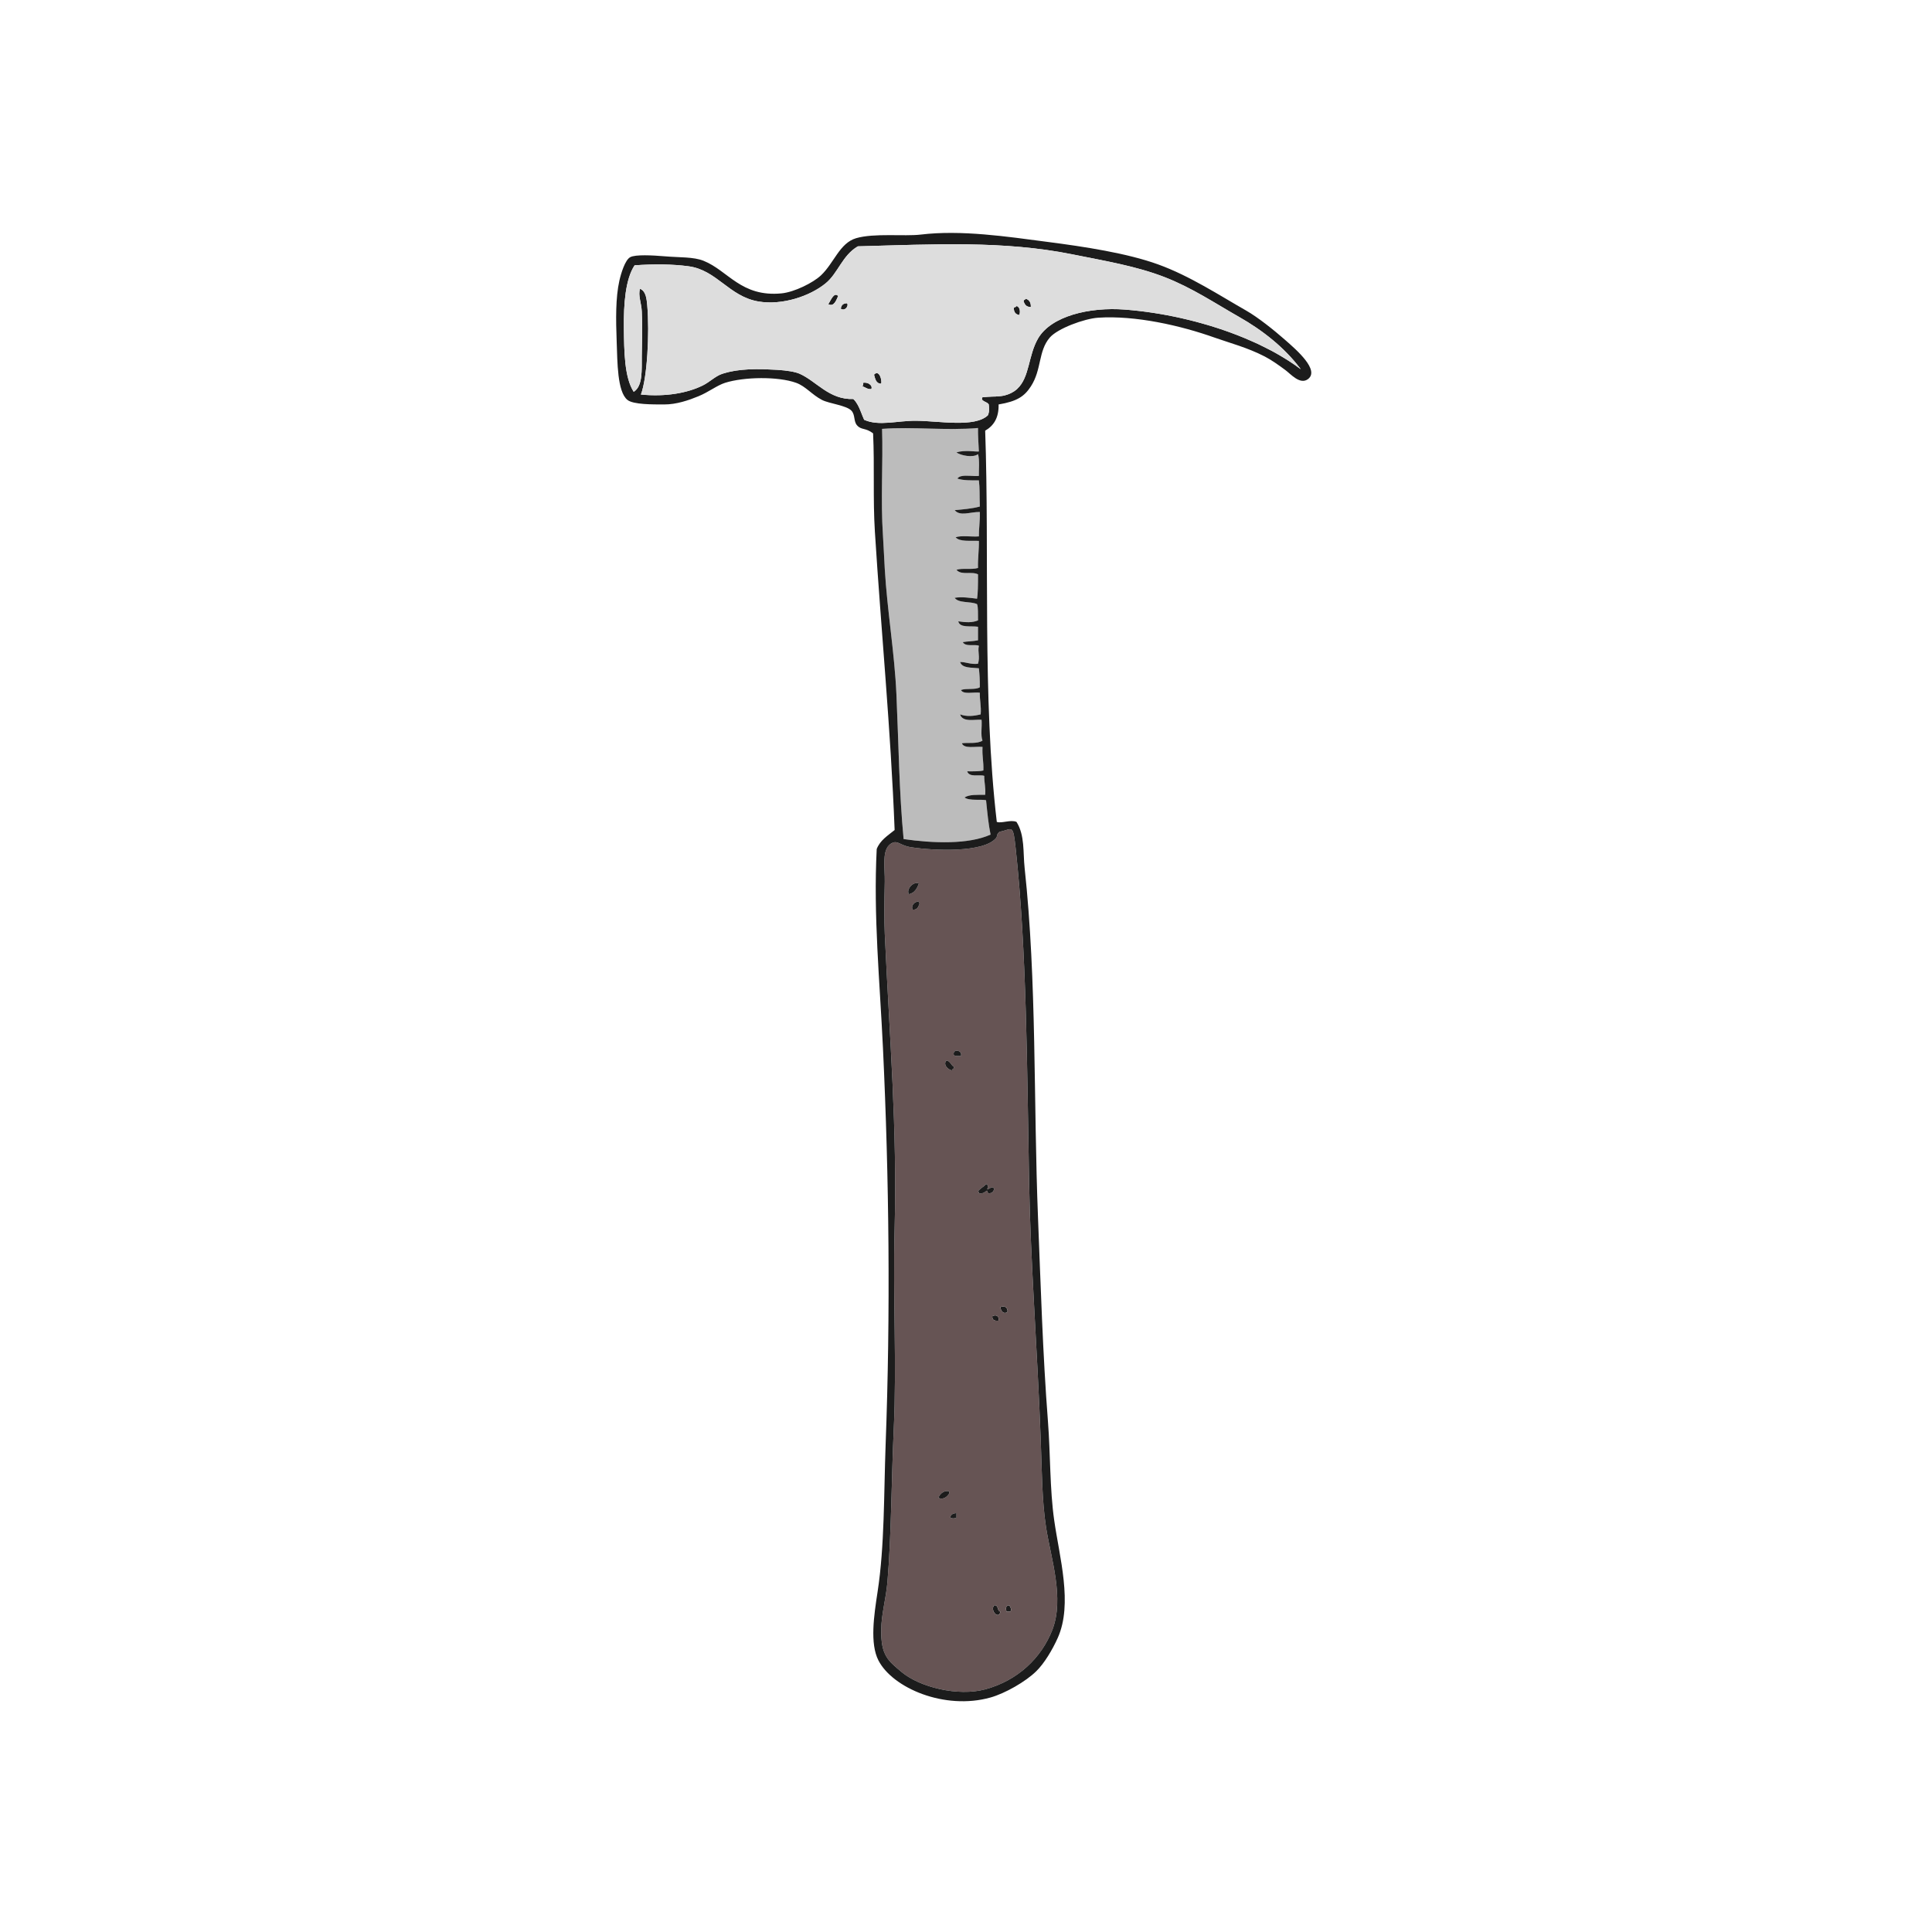 <svg xmlns="http://www.w3.org/2000/svg" xmlns:xlink="http://www.w3.org/1999/xlink" width="150" zoomAndPan="magnify" viewBox="0 0 112.5 112.5" height="150" preserveAspectRatio="xMidYMid meet" version="1.0"><defs><clipPath id="id1"><path d="M 35.879 13.562 L 76.355 13.562 L 76.355 99.062 L 35.879 99.062 Z M 35.879 13.562 " clip-rule="nonzero"/></clipPath></defs><path fill="#dddddd" d="M 75.398 21.25 C 75.516 21.332 75.629 21.414 75.742 21.5 C 75.629 21.414 75.516 21.332 75.398 21.25 " fill-opacity="1" fill-rule="nonzero"/><path fill="#dddddd" d="M 75.215 21.125 C 75.277 21.168 75.336 21.207 75.398 21.25 C 75.336 21.207 75.277 21.168 75.215 21.125 " fill-opacity="1" fill-rule="nonzero"/><path fill="#dddddd" d="M 74.906 20.926 C 75.012 20.992 75.117 21.059 75.219 21.125 C 75.117 21.059 75.012 20.992 74.906 20.926 " fill-opacity="1" fill-rule="nonzero"/><path fill="#dddddd" d="M 74.582 20.73 C 74.691 20.793 74.801 20.859 74.906 20.926 C 74.801 20.859 74.691 20.793 74.582 20.73 " fill-opacity="1" fill-rule="nonzero"/><path fill="#dddddd" d="M 74.109 20.461 C 74.27 20.551 74.43 20.637 74.582 20.73 C 74.43 20.637 74.27 20.551 74.109 20.461 " fill-opacity="1" fill-rule="nonzero"/><path fill="#dddddd" d="M 73.969 20.387 C 74.016 20.41 74.062 20.438 74.109 20.461 C 74.062 20.438 74.016 20.41 73.969 20.387 " fill-opacity="1" fill-rule="nonzero"/><path fill="#dddddd" d="M 73.32 20.062 C 73.516 20.156 73.711 20.25 73.898 20.352 C 73.711 20.25 73.516 20.156 73.32 20.062 " fill-opacity="1" fill-rule="nonzero"/><path fill="#dddddd" d="M 72.945 19.891 C 73.047 19.934 73.145 19.98 73.246 20.027 C 73.145 19.98 73.047 19.934 72.945 19.891 " fill-opacity="1" fill-rule="nonzero"/><path fill="#dddddd" d="M 72.008 19.5 C 72.328 19.625 72.641 19.754 72.945 19.891 C 72.641 19.754 72.328 19.625 72.008 19.5 " fill-opacity="1" fill-rule="nonzero"/><path fill="#dddddd" d="M 70.516 18.984 C 71.027 19.141 71.523 19.312 72.008 19.5 C 71.523 19.312 71.027 19.141 70.516 18.984 " fill-opacity="1" fill-rule="nonzero"/><path fill="#dddddd" d="M 70.172 18.883 C 70.285 18.914 70.402 18.949 70.516 18.984 C 70.402 18.949 70.285 18.914 70.172 18.883 " fill-opacity="1" fill-rule="nonzero"/><path fill="#dddddd" d="M 69.824 18.785 C 69.941 18.816 70.055 18.848 70.172 18.883 C 70.055 18.848 69.941 18.816 69.824 18.785 " fill-opacity="1" fill-rule="nonzero"/><path fill="#dddddd" d="M 69.301 18.648 C 69.418 18.676 69.535 18.707 69.652 18.738 C 69.535 18.707 69.418 18.676 69.301 18.648 " fill-opacity="1" fill-rule="nonzero"/><path fill="#dddddd" d="M 68.77 18.52 C 68.945 18.562 69.125 18.602 69.301 18.648 C 69.125 18.602 68.945 18.562 68.77 18.52 " fill-opacity="1" fill-rule="nonzero"/><path fill="#1c1c1c" d="M 59.863 17.461 C 59.875 17.469 59.883 17.477 59.891 17.48 C 59.883 17.477 59.875 17.469 59.863 17.461 " fill-opacity="1" fill-rule="nonzero"/><path fill="#1c1c1c" d="M 59.836 17.441 C 59.844 17.449 59.855 17.453 59.863 17.461 C 59.855 17.453 59.844 17.449 59.836 17.441 " fill-opacity="1" fill-rule="nonzero"/><path fill="#1c1c1c" d="M 59.785 17.418 C 59.805 17.426 59.82 17.434 59.836 17.441 C 59.82 17.434 59.805 17.426 59.785 17.418 " fill-opacity="1" fill-rule="nonzero"/><path fill="#1c1c1c" d="M 59.715 17.395 C 59.742 17.402 59.766 17.41 59.785 17.418 C 59.805 17.426 59.82 17.434 59.836 17.441 C 59.844 17.449 59.855 17.453 59.863 17.461 C 59.875 17.469 59.883 17.477 59.891 17.48 C 59.984 17.562 60.035 17.688 60.027 17.871 C 59.766 17.887 59.672 17.738 59.609 17.555 C 59.582 17.438 59.711 17.48 59.715 17.395 " fill-opacity="1" fill-rule="nonzero"/><path fill="#dddddd" d="M 59.199 22.676 C 59.211 22.664 59.227 22.648 59.238 22.637 C 59.227 22.648 59.211 22.664 59.199 22.676 " fill-opacity="1" fill-rule="nonzero"/><path fill="#1c1c1c" d="M 59.191 17.816 C 59.395 17.867 59.426 18.168 59.352 18.344 C 59.141 18.309 59.027 18.176 59.035 17.922 C 59.078 17.875 59.18 17.891 59.191 17.816 " fill-opacity="1" fill-rule="nonzero"/><path fill="#dddddd" d="M 59.152 22.711 C 59.168 22.699 59.184 22.688 59.199 22.676 C 59.184 22.688 59.168 22.699 59.152 22.711 " fill-opacity="1" fill-rule="nonzero"/><path fill="#dddddd" d="M 59.039 22.797 C 59.055 22.785 59.07 22.773 59.086 22.762 C 59.07 22.773 59.055 22.785 59.039 22.797 " fill-opacity="1" fill-rule="nonzero"/><path fill="#1c1c1c" d="M 58.777 93.477 C 58.824 93.582 58.945 93.727 58.828 93.844 L 58.617 93.844 C 58.539 93.68 58.559 93.477 58.777 93.477 " fill-opacity="1" fill-rule="nonzero"/><path fill="#dddddd" d="M 58.422 23.043 C 58.449 23.035 58.477 23.031 58.504 23.023 C 58.477 23.031 58.449 23.035 58.422 23.043 " fill-opacity="1" fill-rule="nonzero"/><path fill="#1c1c1c" d="M 58.672 76.379 C 58.488 76.559 58.273 76.383 58.254 76.113 C 58.465 76.004 58.68 76.117 58.672 76.379 " fill-opacity="1" fill-rule="nonzero"/><path fill="#dddddd" d="M 58.34 23.055 C 58.367 23.051 58.395 23.047 58.422 23.043 C 58.395 23.047 58.367 23.051 58.34 23.055 " fill-opacity="1" fill-rule="nonzero"/><path fill="#dddddd" d="M 58.172 23.074 C 58.215 23.07 58.258 23.066 58.297 23.062 C 58.258 23.066 58.215 23.07 58.172 23.074 " fill-opacity="1" fill-rule="nonzero"/><path fill="#dddddd" d="M 57.961 23.09 C 58.031 23.086 58.105 23.082 58.172 23.074 C 58.105 23.082 58.031 23.086 57.961 23.09 " fill-opacity="1" fill-rule="nonzero"/><path fill="#1c1c1c" d="M 57.785 76.641 C 57.98 76.535 58.199 76.613 58.148 76.902 C 57.918 76.926 57.762 76.875 57.785 76.641 " fill-opacity="1" fill-rule="nonzero"/><path fill="#1c1c1c" d="M 58.254 93.844 C 58.168 94.332 57.633 93.793 57.887 93.477 C 58.168 93.441 58.043 93.809 58.254 93.844 " fill-opacity="1" fill-rule="nonzero"/><path fill="#dddddd" d="M 57.781 23.094 C 57.844 23.094 57.902 23.09 57.961 23.09 C 57.902 23.09 57.844 23.094 57.781 23.094 " fill-opacity="1" fill-rule="nonzero"/><path fill="#bcbcbc" d="M 55.801 36.18 C 55.887 36.582 56.527 36.43 56.949 36.496 L 56.949 37.285 C 56.68 37.344 56.34 37.34 56.062 37.391 C 56.227 37.684 56.754 37.496 57 37.602 C 56.918 37.984 57.078 38.219 56.949 38.652 C 56.516 38.699 56.281 38.551 55.906 38.547 C 56.023 38.922 56.562 38.863 57 38.914 C 57.039 39.297 57.055 39.523 57.055 40.02 C 56.797 40.184 56.258 40.062 55.957 40.18 C 56.098 40.457 56.68 40.289 57.055 40.336 C 57.043 40.781 57.145 41.121 57.105 41.598 C 56.699 41.699 56.293 41.742 55.906 41.598 C 56.047 42.086 56.805 41.875 57.156 41.914 C 57.191 42.301 57.09 42.824 57.211 43.125 C 56.906 43.332 56.336 43.227 56.008 43.281 C 56.145 43.621 56.781 43.453 57.211 43.492 C 57.184 44.109 57.281 44.289 57.262 44.859 C 57.074 44.918 56.703 44.918 56.32 44.914 C 56.434 45.289 57.039 45.086 57.312 45.176 C 57.305 45.574 57.406 45.855 57.367 46.281 C 56.918 46.285 56.434 46.254 56.164 46.438 C 56.445 46.648 57.152 46.527 57.418 46.598 C 57.496 47.359 57.551 47.957 57.68 48.598 C 56.398 49.18 54.328 49.105 52.617 48.859 C 52.355 46.098 52.332 43.426 52.199 40.441 C 52.09 38.004 51.66 35.539 51.52 33.129 C 51.48 32.473 51.453 31.754 51.414 31.18 C 51.273 29.094 51.426 26.957 51.363 24.973 C 53.172 24.84 55.109 25.082 56.949 24.918 C 56.941 25.352 56.973 25.707 57 26.289 C 56.816 26.316 56.199 26.188 55.695 26.34 C 55.918 26.523 56.664 26.672 56.949 26.445 C 57.055 26.75 56.988 27.484 57 27.707 C 56.688 27.742 56.258 27.66 55.977 27.727 C 55.965 27.73 55.953 27.734 55.945 27.738 C 55.934 27.738 55.922 27.742 55.91 27.746 C 55.902 27.75 55.891 27.754 55.879 27.762 C 55.871 27.766 55.859 27.77 55.852 27.773 C 55.809 27.797 55.773 27.828 55.746 27.867 C 56.082 27.984 56.547 27.977 57 27.973 C 57.059 28.426 57.031 28.828 57.055 29.496 C 56.586 29.625 56.004 29.672 55.59 29.707 C 55.914 30.082 56.461 29.809 57.055 29.812 C 57.07 30.371 56.992 30.816 57 31.234 C 56.566 31.27 55.992 31.164 55.645 31.285 C 55.887 31.566 56.508 31.469 57 31.496 C 57.016 31.953 56.93 32.57 56.949 33.074 C 56.543 33.188 56.027 33.066 55.695 33.18 C 55.699 33.188 55.703 33.191 55.711 33.195 C 55.715 33.199 55.719 33.207 55.723 33.211 C 56.012 33.504 56.602 33.258 56.949 33.445 C 56.953 34.023 56.941 34.602 56.895 34.863 C 56.48 34.812 55.984 34.738 55.59 34.812 C 55.824 35.141 56.52 35 56.895 35.18 C 56.969 35.395 56.938 35.73 56.949 36.125 C 56.629 36.262 56.25 36.25 55.801 36.18 " fill-opacity="1" fill-rule="nonzero"/><path fill="#665454" d="M 58.617 93.844 L 58.828 93.844 C 58.945 93.727 58.824 93.582 58.777 93.477 C 58.559 93.477 58.539 93.68 58.617 93.844 Z M 58.254 76.113 C 58.273 76.383 58.488 76.559 58.672 76.379 C 58.68 76.117 58.465 76.004 58.254 76.113 Z M 57.887 93.477 C 57.633 93.793 58.168 94.332 58.254 93.844 C 58.043 93.809 58.168 93.441 57.887 93.477 Z M 58.148 76.902 C 58.199 76.613 57.98 76.535 57.785 76.641 C 57.762 76.875 57.918 76.926 58.148 76.902 Z M 57.469 69.328 C 57.527 69.375 57.488 69.52 57.629 69.484 C 57.777 69.461 57.863 69.375 57.887 69.223 C 57.777 68.992 57.566 69.324 57.469 69.223 C 57.586 69.199 57.52 68.934 57.418 68.957 C 57.277 69.117 57.066 69.199 56.949 69.379 C 56.988 69.391 57.008 69.422 57 69.484 C 57.246 69.523 57.344 69.41 57.469 69.328 Z M 55.332 88.375 C 55.477 88.43 55.547 88.43 55.695 88.375 L 55.695 88.109 C 55.496 88.121 55.352 88.184 55.332 88.375 Z M 55.539 61.434 C 55.613 61.516 55.805 61.48 55.957 61.488 C 56.059 61.137 55.449 61.043 55.539 61.434 Z M 54.652 87.215 C 54.906 87.363 55.188 87.137 55.277 86.953 L 55.277 86.848 C 55.039 86.746 54.711 86.965 54.652 87.215 Z M 52.93 52.07 C 53.012 52.051 53.082 52.02 53.145 51.98 C 53.164 51.969 53.188 51.953 53.207 51.934 C 53.215 51.93 53.223 51.922 53.227 51.918 C 53.234 51.91 53.242 51.906 53.246 51.898 C 53.367 51.781 53.445 51.617 53.504 51.438 C 53.148 51.309 52.75 51.824 52.93 52.07 Z M 53.035 49.332 C 54.438 49.547 57.27 49.652 57.992 48.809 C 58.074 48.715 58.055 48.602 58.098 48.543 C 58.211 48.398 58.207 48.445 58.41 48.387 C 58.961 48.227 58.996 48.07 59.141 49.387 C 59.797 55.398 59.801 62.312 59.926 68.906 C 60.008 73.496 60.406 78.598 60.602 83.848 C 60.668 85.574 60.668 87.367 60.914 88.953 C 61.191 90.723 61.988 93.062 61.281 94.898 C 60.652 96.527 59.27 97.859 57.367 98.371 C 55.77 98.797 53.559 98.242 52.512 97.371 C 51.711 96.703 51.293 96.398 51.312 94.898 C 51.32 94.004 51.594 93.074 51.676 92.109 C 51.906 89.391 51.91 86.031 52.043 83.219 C 52.223 79.383 51.988 75.586 52.094 71.535 C 52.246 65.664 51.805 60.559 51.52 54.383 C 51.484 53.598 51.5 52.469 51.52 51.332 C 51.535 50.578 51.355 49.625 51.773 49.211 C 51.809 49.18 51.844 49.148 51.887 49.125 C 51.902 49.113 51.918 49.102 51.934 49.094 C 51.941 49.09 51.945 49.09 51.953 49.086 C 51.961 49.082 51.973 49.078 51.984 49.07 C 52.293 48.949 52.465 49.246 53.035 49.332 Z M 53.504 52.488 C 53.227 52.5 53.043 52.738 53.137 52.965 C 53.434 53 53.477 52.777 53.555 52.594 C 53.543 52.594 53.535 52.586 53.527 52.582 C 53.527 52.582 53.523 52.578 53.523 52.578 C 53.52 52.574 53.52 52.574 53.516 52.57 C 53.516 52.57 53.516 52.566 53.512 52.566 C 53.508 52.559 53.508 52.551 53.504 52.543 C 53.504 52.539 53.504 52.535 53.504 52.531 C 53.5 52.527 53.5 52.523 53.5 52.516 C 53.5 52.508 53.5 52.5 53.504 52.488 Z M 55.434 62.328 C 55.434 62.223 55.578 62.262 55.539 62.117 C 55.379 62.02 55.336 61.797 55.121 61.75 C 54.977 61.883 55.039 62.059 55.164 62.184 C 55.176 62.191 55.184 62.203 55.195 62.211 C 55.266 62.27 55.352 62.316 55.434 62.328 " fill-opacity="1" fill-rule="nonzero"/><path fill="#1c1c1c" d="M 57.887 69.223 C 57.863 69.375 57.777 69.461 57.629 69.484 C 57.488 69.52 57.527 69.375 57.469 69.328 C 57.344 69.41 57.246 69.523 57 69.484 C 57.008 69.422 56.988 69.391 56.949 69.379 C 57.066 69.199 57.277 69.117 57.418 68.957 C 57.52 68.934 57.586 69.199 57.469 69.223 C 57.566 69.324 57.777 68.992 57.887 69.223 " fill-opacity="1" fill-rule="nonzero"/><path fill="#1c1c1c" d="M 55.539 61.434 C 55.449 61.043 56.059 61.137 55.957 61.488 C 55.805 61.48 55.613 61.516 55.539 61.434 " fill-opacity="1" fill-rule="nonzero"/><path fill="#1c1c1c" d="M 55.695 88.109 L 55.695 88.375 C 55.547 88.43 55.477 88.43 55.332 88.375 C 55.352 88.184 55.496 88.121 55.695 88.109 " fill-opacity="1" fill-rule="nonzero"/><path fill="#1c1c1c" d="M 55.539 62.117 C 55.578 62.262 55.434 62.223 55.434 62.328 C 55.352 62.316 55.266 62.27 55.195 62.211 C 55.184 62.203 55.176 62.191 55.164 62.184 C 55.039 62.059 54.977 61.883 55.121 61.75 C 55.336 61.797 55.379 62.02 55.539 62.117 " fill-opacity="1" fill-rule="nonzero"/><path fill="#1c1c1c" d="M 54.652 87.215 C 54.711 86.965 55.039 86.746 55.277 86.848 L 55.277 86.953 C 55.188 87.137 54.906 87.363 54.652 87.215 " fill-opacity="1" fill-rule="nonzero"/><path fill="#665454" d="M 53.523 52.578 C 53.523 52.578 53.527 52.582 53.527 52.582 C 53.527 52.582 53.523 52.578 53.523 52.578 " fill-opacity="1" fill-rule="nonzero"/><path fill="#665454" d="M 53.512 52.566 C 53.516 52.566 53.516 52.57 53.516 52.57 C 53.516 52.57 53.516 52.566 53.512 52.566 " fill-opacity="1" fill-rule="nonzero"/><path fill="#1c1c1c" d="M 53.555 52.594 C 53.477 52.777 53.434 53 53.137 52.965 C 53.043 52.738 53.227 52.504 53.504 52.488 C 53.5 52.5 53.5 52.508 53.5 52.516 C 53.5 52.52 53.5 52.527 53.504 52.531 C 53.504 52.539 53.504 52.543 53.504 52.543 C 53.508 52.551 53.508 52.559 53.512 52.566 C 53.516 52.566 53.516 52.57 53.516 52.57 C 53.52 52.574 53.52 52.574 53.523 52.578 C 53.523 52.578 53.527 52.582 53.527 52.582 C 53.535 52.586 53.543 52.594 53.555 52.594 " fill-opacity="1" fill-rule="nonzero"/><g clip-path="url(#id1)"><path fill="#1c1c1c" d="M 52.512 97.371 C 53.559 98.242 55.77 98.797 57.367 98.371 C 59.27 97.859 60.652 96.527 61.281 94.898 C 61.988 93.062 61.191 90.723 60.914 88.953 C 60.668 87.367 60.668 85.574 60.602 83.848 C 60.406 78.598 60.008 73.496 59.926 68.906 C 59.801 62.312 59.797 55.398 59.141 49.387 C 58.996 48.07 58.961 48.227 58.41 48.387 C 58.207 48.445 58.211 48.398 58.098 48.543 C 58.055 48.602 58.074 48.715 57.992 48.809 C 57.27 49.652 54.438 49.547 53.035 49.332 C 52.465 49.246 52.293 48.949 51.984 49.07 C 51.973 49.078 51.961 49.082 51.953 49.086 C 51.945 49.09 51.941 49.09 51.934 49.094 C 51.918 49.102 51.902 49.113 51.887 49.121 C 51.844 49.148 51.809 49.18 51.773 49.211 C 51.355 49.625 51.535 50.582 51.52 51.332 C 51.496 52.469 51.484 53.598 51.52 54.383 C 51.805 60.559 52.246 65.664 52.094 71.535 C 51.988 75.586 52.223 79.383 52.043 83.219 C 51.91 86.031 51.906 89.391 51.676 92.109 C 51.594 93.074 51.32 94.004 51.312 94.898 C 51.293 96.398 51.711 96.703 52.512 97.371 Z M 36.902 22.816 C 37.449 22.469 37.359 21.516 37.371 20.711 C 37.387 19.855 37.414 18.926 37.371 18.133 C 37.348 17.637 37.141 17.18 37.27 16.816 C 37.617 16.957 37.652 17.406 37.688 17.766 C 37.832 19.414 37.684 22.027 37.32 22.973 C 38.742 23.117 40.023 22.891 40.922 22.445 C 41.336 22.242 41.652 21.898 42.07 21.762 C 42.297 21.691 42.535 21.633 42.777 21.594 C 42.809 21.59 42.84 21.582 42.875 21.578 C 43.094 21.547 43.32 21.523 43.543 21.512 C 43.867 21.492 44.184 21.492 44.473 21.5 C 44.688 21.508 44.93 21.516 45.172 21.531 C 45.172 21.531 45.176 21.531 45.18 21.531 C 45.227 21.535 45.27 21.539 45.316 21.539 C 45.805 21.574 46.277 21.641 46.559 21.762 C 47.547 22.199 48.281 23.285 49.691 23.234 C 49.746 23.289 49.793 23.344 49.836 23.402 C 49.852 23.43 49.867 23.453 49.883 23.477 C 49.898 23.5 49.914 23.527 49.93 23.551 C 50.098 23.844 50.195 24.18 50.32 24.445 C 51.188 24.832 52.242 24.488 53.348 24.5 C 54.711 24.512 56.75 24.91 57.523 24.184 C 57.617 23.992 57.598 23.734 57.574 23.551 C 57.496 23.383 57.055 23.367 57.211 23.133 C 57.426 23.109 57.609 23.102 57.781 23.094 C 57.844 23.094 57.902 23.09 57.961 23.09 C 58.031 23.086 58.105 23.082 58.172 23.074 C 58.215 23.07 58.258 23.066 58.297 23.062 C 58.312 23.059 58.324 23.059 58.34 23.055 C 58.367 23.051 58.395 23.047 58.422 23.043 C 58.449 23.035 58.477 23.031 58.504 23.023 C 58.559 23.008 58.613 22.992 58.672 22.973 C 58.809 22.926 58.93 22.867 59.035 22.797 C 59.055 22.785 59.07 22.773 59.086 22.762 C 59.109 22.746 59.133 22.73 59.152 22.711 C 59.168 22.699 59.184 22.688 59.199 22.676 C 59.211 22.664 59.227 22.648 59.238 22.637 C 59.961 21.965 59.867 20.711 60.445 19.711 C 61.203 18.406 63.426 17.867 65.512 18.027 C 66.602 18.113 67.699 18.281 68.77 18.523 C 68.945 18.562 69.125 18.602 69.301 18.648 C 69.418 18.676 69.535 18.707 69.652 18.738 C 69.707 18.754 69.766 18.77 69.824 18.785 C 69.941 18.816 70.055 18.848 70.172 18.883 C 70.285 18.914 70.402 18.949 70.516 18.984 C 71.027 19.141 71.523 19.312 72.008 19.5 C 72.328 19.625 72.641 19.754 72.945 19.891 C 73.047 19.934 73.145 19.98 73.246 20.027 C 73.27 20.039 73.297 20.051 73.32 20.062 C 73.516 20.156 73.711 20.254 73.898 20.352 C 73.922 20.363 73.945 20.375 73.969 20.387 C 74.016 20.414 74.062 20.438 74.109 20.461 C 74.27 20.551 74.43 20.637 74.582 20.73 C 74.691 20.793 74.801 20.859 74.906 20.926 C 75.012 20.992 75.117 21.059 75.215 21.129 C 75.277 21.168 75.336 21.207 75.398 21.25 C 75.516 21.332 75.629 21.414 75.742 21.5 C 75.727 21.48 75.715 21.461 75.699 21.441 C 74.789 20.238 73.531 19.238 72.141 18.449 C 70.738 17.652 69.41 16.754 67.805 16.133 C 66.145 15.492 64.387 15.203 62.48 14.82 C 58.441 14 54.398 14.227 49.953 14.344 C 49.043 14.871 48.797 15.914 48.074 16.5 C 47.168 17.242 45.555 17.793 44.16 17.555 C 42.449 17.262 41.738 15.719 40.086 15.504 C 39.172 15.383 38.129 15.367 36.953 15.449 C 36.418 16.254 36.312 17.707 36.328 19.078 C 36.344 20.453 36.355 21.977 36.902 22.816 Z M 55.695 33.18 C 56.027 33.066 56.543 33.188 56.949 33.074 C 56.93 32.57 57.016 31.953 57 31.496 C 56.508 31.469 55.887 31.566 55.645 31.285 C 55.992 31.164 56.566 31.27 57 31.234 C 56.992 30.816 57.07 30.371 57.055 29.812 C 56.461 29.809 55.914 30.082 55.59 29.707 C 56.004 29.668 56.586 29.625 57.055 29.496 C 57.031 28.828 57.059 28.426 57 27.973 C 56.547 27.973 56.082 27.984 55.746 27.867 C 55.773 27.828 55.809 27.797 55.852 27.773 C 55.859 27.77 55.871 27.766 55.879 27.762 C 55.891 27.754 55.902 27.75 55.91 27.746 C 55.922 27.742 55.934 27.742 55.945 27.738 C 55.953 27.734 55.965 27.73 55.977 27.727 C 56.258 27.66 56.688 27.742 57 27.711 L 57 27.707 C 56.988 27.484 57.055 26.75 56.949 26.445 C 56.664 26.672 55.918 26.523 55.695 26.34 C 56.199 26.188 56.816 26.316 57 26.289 C 56.973 25.707 56.941 25.352 56.949 24.922 C 55.109 25.082 53.172 24.84 51.363 24.973 C 51.426 26.957 51.273 29.094 51.414 31.18 C 51.453 31.754 51.48 32.473 51.52 33.129 C 51.66 35.539 52.09 38.004 52.199 40.441 C 52.332 43.426 52.355 46.098 52.617 48.859 C 54.328 49.105 56.398 49.18 57.68 48.598 C 57.551 47.957 57.496 47.359 57.418 46.598 C 57.152 46.527 56.445 46.648 56.164 46.438 C 56.434 46.254 56.918 46.285 57.367 46.281 C 57.406 45.855 57.305 45.574 57.312 45.176 C 57.039 45.086 56.434 45.289 56.32 44.914 C 56.703 44.918 57.074 44.918 57.262 44.863 C 57.281 44.289 57.184 44.109 57.211 43.492 C 56.781 43.453 56.145 43.621 56.008 43.281 C 56.336 43.227 56.906 43.332 57.211 43.125 C 57.09 42.828 57.191 42.301 57.156 41.914 C 56.805 41.875 56.047 42.086 55.906 41.598 C 56.293 41.742 56.699 41.699 57.105 41.598 C 57.145 41.121 57.043 40.781 57.055 40.336 C 56.68 40.289 56.098 40.457 55.957 40.18 C 56.258 40.062 56.797 40.184 57.055 40.02 C 57.055 39.523 57.039 39.297 57 38.914 C 56.562 38.863 56.023 38.922 55.906 38.547 C 56.281 38.551 56.516 38.699 56.949 38.652 C 57.078 38.219 56.918 37.984 57 37.602 C 56.754 37.496 56.227 37.684 56.062 37.391 C 56.34 37.34 56.68 37.344 56.949 37.285 L 56.949 36.496 C 56.527 36.43 55.887 36.582 55.801 36.18 C 56.25 36.25 56.629 36.262 56.949 36.125 C 56.938 35.73 56.969 35.395 56.895 35.18 C 56.52 35 55.824 35.141 55.59 34.812 C 55.984 34.738 56.48 34.812 56.895 34.863 C 56.941 34.602 56.953 34.023 56.949 33.445 C 56.602 33.258 56.012 33.504 55.723 33.211 C 55.719 33.207 55.715 33.199 55.711 33.195 C 55.703 33.191 55.699 33.188 55.695 33.18 Z M 74.801 19.766 C 75.527 20.398 76.855 21.559 76.16 22.078 C 75.699 22.422 75.152 21.773 74.855 21.555 C 74.445 21.25 74.043 20.965 73.652 20.762 C 72.641 20.238 71.613 19.973 70.73 19.66 C 68.758 18.957 66.113 18.355 63.945 18.5 C 63.133 18.555 61.578 19.129 61.125 19.66 C 60.449 20.453 60.664 21.52 60.027 22.5 C 59.645 23.09 59.215 23.371 58.148 23.551 C 58.168 24.34 57.855 24.797 57.367 25.078 C 57.621 32.293 57.195 40.645 58.043 47.859 C 58.324 47.961 58.848 47.711 59.191 47.859 C 59.684 48.641 59.566 49.641 59.664 50.543 C 60.379 57.156 60.172 64.086 60.445 70.957 C 60.598 74.773 60.719 78.855 61.02 82.742 C 61.172 84.695 61.125 86.707 61.387 88.531 C 61.691 90.68 62.48 93.387 61.594 95.371 C 61.285 96.062 60.809 96.859 60.34 97.316 C 59.719 97.926 58.527 98.605 57.68 98.844 C 55.004 99.598 51.977 98.289 51.152 96.688 C 50.648 95.703 50.887 94.09 51.102 92.688 C 51.512 90.016 51.465 86.977 51.57 84.109 C 51.855 76.496 51.777 68.652 51.414 61.016 C 51.23 57.129 50.852 53.309 51.051 49.438 C 51.25 48.922 51.699 48.656 52.094 48.332 C 51.867 42.445 51.309 36.746 50.945 30.969 C 50.824 29.051 50.93 27.156 50.84 25.234 C 50.387 24.887 50.156 25.059 49.902 24.762 C 49.699 24.531 49.805 24.164 49.586 23.922 C 49.309 23.605 48.281 23.504 47.867 23.289 C 47.281 22.988 46.906 22.484 46.352 22.289 C 45.297 21.914 43.34 21.941 42.227 22.289 C 41.746 22.441 41.266 22.832 40.66 23.078 C 40.117 23.301 39.391 23.555 38.676 23.551 C 38.023 23.551 36.883 23.562 36.539 23.289 C 35.941 22.816 35.953 21.066 35.91 19.922 C 35.859 18.578 35.844 17.344 36.066 16.344 C 36.164 15.91 36.398 15.141 36.695 14.977 C 36.996 14.809 38.008 14.867 38.676 14.922 C 39.574 15 40.383 14.949 40.973 15.188 C 42.398 15.758 43.156 17.316 45.516 17.082 C 46.258 17.008 47.359 16.461 47.812 16.027 C 48.566 15.312 48.891 14.156 49.848 13.871 C 50.895 13.562 52.664 13.773 53.609 13.66 C 55.965 13.375 58.648 13.777 60.969 14.082 C 63.145 14.363 65.633 14.742 67.441 15.398 C 69.289 16.066 71.027 17.211 72.559 18.082 C 73.254 18.477 74.195 19.234 74.801 19.766 " fill-opacity="1" fill-rule="nonzero"/></g><path fill="#1c1c1c" d="M 52.93 52.07 C 52.75 51.824 53.148 51.309 53.504 51.438 C 53.445 51.617 53.367 51.781 53.246 51.898 C 53.242 51.906 53.234 51.91 53.227 51.918 C 53.223 51.922 53.215 51.93 53.207 51.934 C 53.188 51.953 53.164 51.969 53.145 51.98 C 53.082 52.02 53.012 52.051 52.93 52.07 " fill-opacity="1" fill-rule="nonzero"/><path fill="#1c1c1c" d="M 50.895 21.816 C 51.199 21.492 51.371 22.152 51.312 22.34 C 51 22.336 50.965 22.059 50.895 21.816 " fill-opacity="1" fill-rule="nonzero"/><path fill="#1c1c1c" d="M 50.738 22.656 C 50.492 22.676 50.398 22.543 50.215 22.5 C 50.223 22.488 50.23 22.477 50.238 22.465 C 50.246 22.449 50.25 22.438 50.254 22.422 C 50.258 22.41 50.262 22.398 50.262 22.383 C 50.266 22.375 50.266 22.367 50.266 22.359 C 50.266 22.336 50.27 22.312 50.266 22.289 C 50.438 22.262 50.59 22.316 50.676 22.406 C 50.68 22.41 50.684 22.41 50.688 22.414 C 50.754 22.488 50.777 22.574 50.738 22.656 " fill-opacity="1" fill-rule="nonzero"/><path fill="#1c1c1c" d="M 50.688 22.414 C 50.684 22.41 50.68 22.406 50.676 22.406 C 50.68 22.406 50.684 22.41 50.688 22.414 " fill-opacity="1" fill-rule="nonzero"/><path fill="#1c1c1c" d="M 49.328 17.66 C 49.434 17.836 49.18 18.137 48.961 17.977 C 48.984 17.77 49.098 17.656 49.328 17.66 " fill-opacity="1" fill-rule="nonzero"/><path fill="#1c1c1c" d="M 48.805 17.238 C 48.699 17.461 48.57 17.895 48.23 17.711 C 48.363 17.527 48.559 16.969 48.805 17.238 " fill-opacity="1" fill-rule="nonzero"/><path fill="#dddddd" d="M 45.18 21.531 C 45.227 21.535 45.27 21.539 45.316 21.539 C 45.27 21.539 45.227 21.535 45.18 21.531 " fill-opacity="1" fill-rule="nonzero"/><path fill="#dddddd" d="M 59.609 17.555 C 59.672 17.738 59.766 17.887 60.027 17.871 C 60.031 17.688 59.984 17.562 59.891 17.48 C 59.883 17.477 59.875 17.469 59.863 17.461 C 59.855 17.453 59.844 17.449 59.836 17.441 C 59.82 17.434 59.805 17.426 59.785 17.418 C 59.766 17.41 59.742 17.402 59.715 17.395 C 59.711 17.48 59.582 17.438 59.609 17.555 Z M 51.312 22.344 C 51.371 22.152 51.199 21.492 50.895 21.816 C 50.965 22.059 51 22.336 51.312 22.344 Z M 37.371 20.711 C 37.359 21.516 37.449 22.469 36.902 22.816 C 36.355 21.977 36.344 20.453 36.328 19.082 C 36.312 17.707 36.418 16.25 36.953 15.449 C 38.129 15.367 39.172 15.383 40.086 15.504 C 41.738 15.719 42.449 17.262 44.16 17.555 C 45.555 17.793 47.168 17.242 48.074 16.5 C 48.797 15.914 49.043 14.871 49.953 14.344 C 54.398 14.227 58.441 14 62.48 14.816 C 64.387 15.203 66.145 15.492 67.805 16.133 C 69.41 16.754 70.738 17.652 72.141 18.449 C 73.531 19.238 74.789 20.238 75.699 21.441 C 75.711 21.461 75.727 21.48 75.742 21.5 C 75.629 21.414 75.516 21.332 75.398 21.25 C 75.336 21.207 75.277 21.168 75.215 21.125 C 75.117 21.059 75.012 20.992 74.906 20.926 C 74.801 20.859 74.691 20.793 74.582 20.73 C 74.43 20.637 74.27 20.551 74.109 20.461 C 74.062 20.438 74.016 20.41 73.969 20.387 C 73.945 20.375 73.922 20.363 73.898 20.352 C 73.711 20.25 73.516 20.156 73.32 20.062 C 73.297 20.051 73.27 20.039 73.246 20.027 C 73.145 19.98 73.047 19.934 72.945 19.891 C 72.641 19.754 72.328 19.621 72.008 19.5 C 71.523 19.312 71.027 19.141 70.516 18.984 C 70.402 18.949 70.285 18.914 70.172 18.883 C 70.055 18.848 69.941 18.816 69.824 18.785 C 69.766 18.77 69.707 18.754 69.652 18.738 C 69.535 18.707 69.418 18.676 69.301 18.648 C 69.125 18.602 68.945 18.562 68.77 18.52 C 67.699 18.281 66.602 18.113 65.512 18.027 C 63.426 17.867 61.203 18.406 60.445 19.711 C 59.867 20.711 59.961 21.965 59.238 22.637 C 59.227 22.648 59.211 22.664 59.199 22.676 C 59.184 22.688 59.168 22.699 59.152 22.711 C 59.133 22.73 59.109 22.746 59.086 22.762 C 59.07 22.773 59.055 22.785 59.035 22.797 C 58.93 22.863 58.809 22.926 58.672 22.973 C 58.613 22.992 58.559 23.012 58.504 23.023 C 58.477 23.031 58.449 23.035 58.422 23.043 C 58.395 23.047 58.367 23.051 58.34 23.055 C 58.324 23.059 58.312 23.059 58.297 23.062 C 58.258 23.066 58.215 23.07 58.172 23.074 C 58.105 23.082 58.031 23.086 57.961 23.09 C 57.902 23.09 57.844 23.094 57.781 23.094 C 57.609 23.102 57.426 23.109 57.211 23.129 C 57.055 23.367 57.496 23.383 57.574 23.551 C 57.598 23.734 57.617 23.992 57.523 24.184 C 56.75 24.91 54.711 24.512 53.348 24.5 C 52.242 24.492 51.188 24.832 50.32 24.445 C 50.195 24.18 50.098 23.844 49.93 23.551 C 49.914 23.527 49.898 23.5 49.883 23.477 C 49.867 23.453 49.852 23.43 49.836 23.402 C 49.793 23.344 49.746 23.289 49.691 23.234 C 48.281 23.285 47.547 22.199 46.559 21.762 C 46.277 21.641 45.805 21.574 45.316 21.539 C 45.27 21.535 45.227 21.535 45.18 21.531 C 45.176 21.531 45.172 21.531 45.172 21.531 C 44.93 21.516 44.688 21.508 44.473 21.5 C 44.184 21.492 43.867 21.492 43.543 21.512 C 43.32 21.523 43.094 21.547 42.875 21.578 C 42.84 21.582 42.809 21.59 42.777 21.594 C 42.535 21.633 42.297 21.688 42.07 21.762 C 41.652 21.898 41.336 22.242 40.922 22.445 C 40.023 22.891 38.742 23.117 37.32 22.973 C 37.684 22.027 37.832 19.414 37.688 17.766 C 37.652 17.406 37.617 16.957 37.27 16.816 C 37.141 17.18 37.348 17.637 37.371 18.133 C 37.414 18.926 37.387 19.855 37.371 20.711 Z M 59.352 18.344 C 59.426 18.168 59.395 17.867 59.191 17.816 C 59.18 17.891 59.078 17.875 59.035 17.922 C 59.027 18.18 59.141 18.309 59.352 18.344 Z M 50.734 22.656 C 50.777 22.574 50.754 22.488 50.688 22.414 C 50.684 22.414 50.68 22.406 50.676 22.406 C 50.59 22.316 50.438 22.262 50.266 22.289 C 50.27 22.312 50.266 22.336 50.266 22.359 C 50.266 22.367 50.262 22.375 50.262 22.383 C 50.262 22.398 50.258 22.41 50.254 22.422 C 50.25 22.438 50.246 22.449 50.238 22.465 C 50.23 22.477 50.223 22.488 50.215 22.5 C 50.398 22.543 50.492 22.676 50.734 22.656 Z M 48.961 17.977 C 49.18 18.137 49.434 17.836 49.328 17.66 C 49.098 17.656 48.984 17.77 48.961 17.977 Z M 48.805 17.238 C 48.559 16.973 48.363 17.527 48.23 17.711 C 48.57 17.895 48.699 17.461 48.805 17.238 " fill-opacity="1" fill-rule="nonzero"/><path fill="#dddddd" d="M 43.543 21.512 C 43.867 21.492 44.184 21.492 44.473 21.5 C 44.688 21.508 44.93 21.516 45.172 21.531 C 44.93 21.516 44.688 21.508 44.473 21.5 C 44.184 21.492 43.867 21.492 43.543 21.512 " fill-opacity="1" fill-rule="nonzero"/></svg>